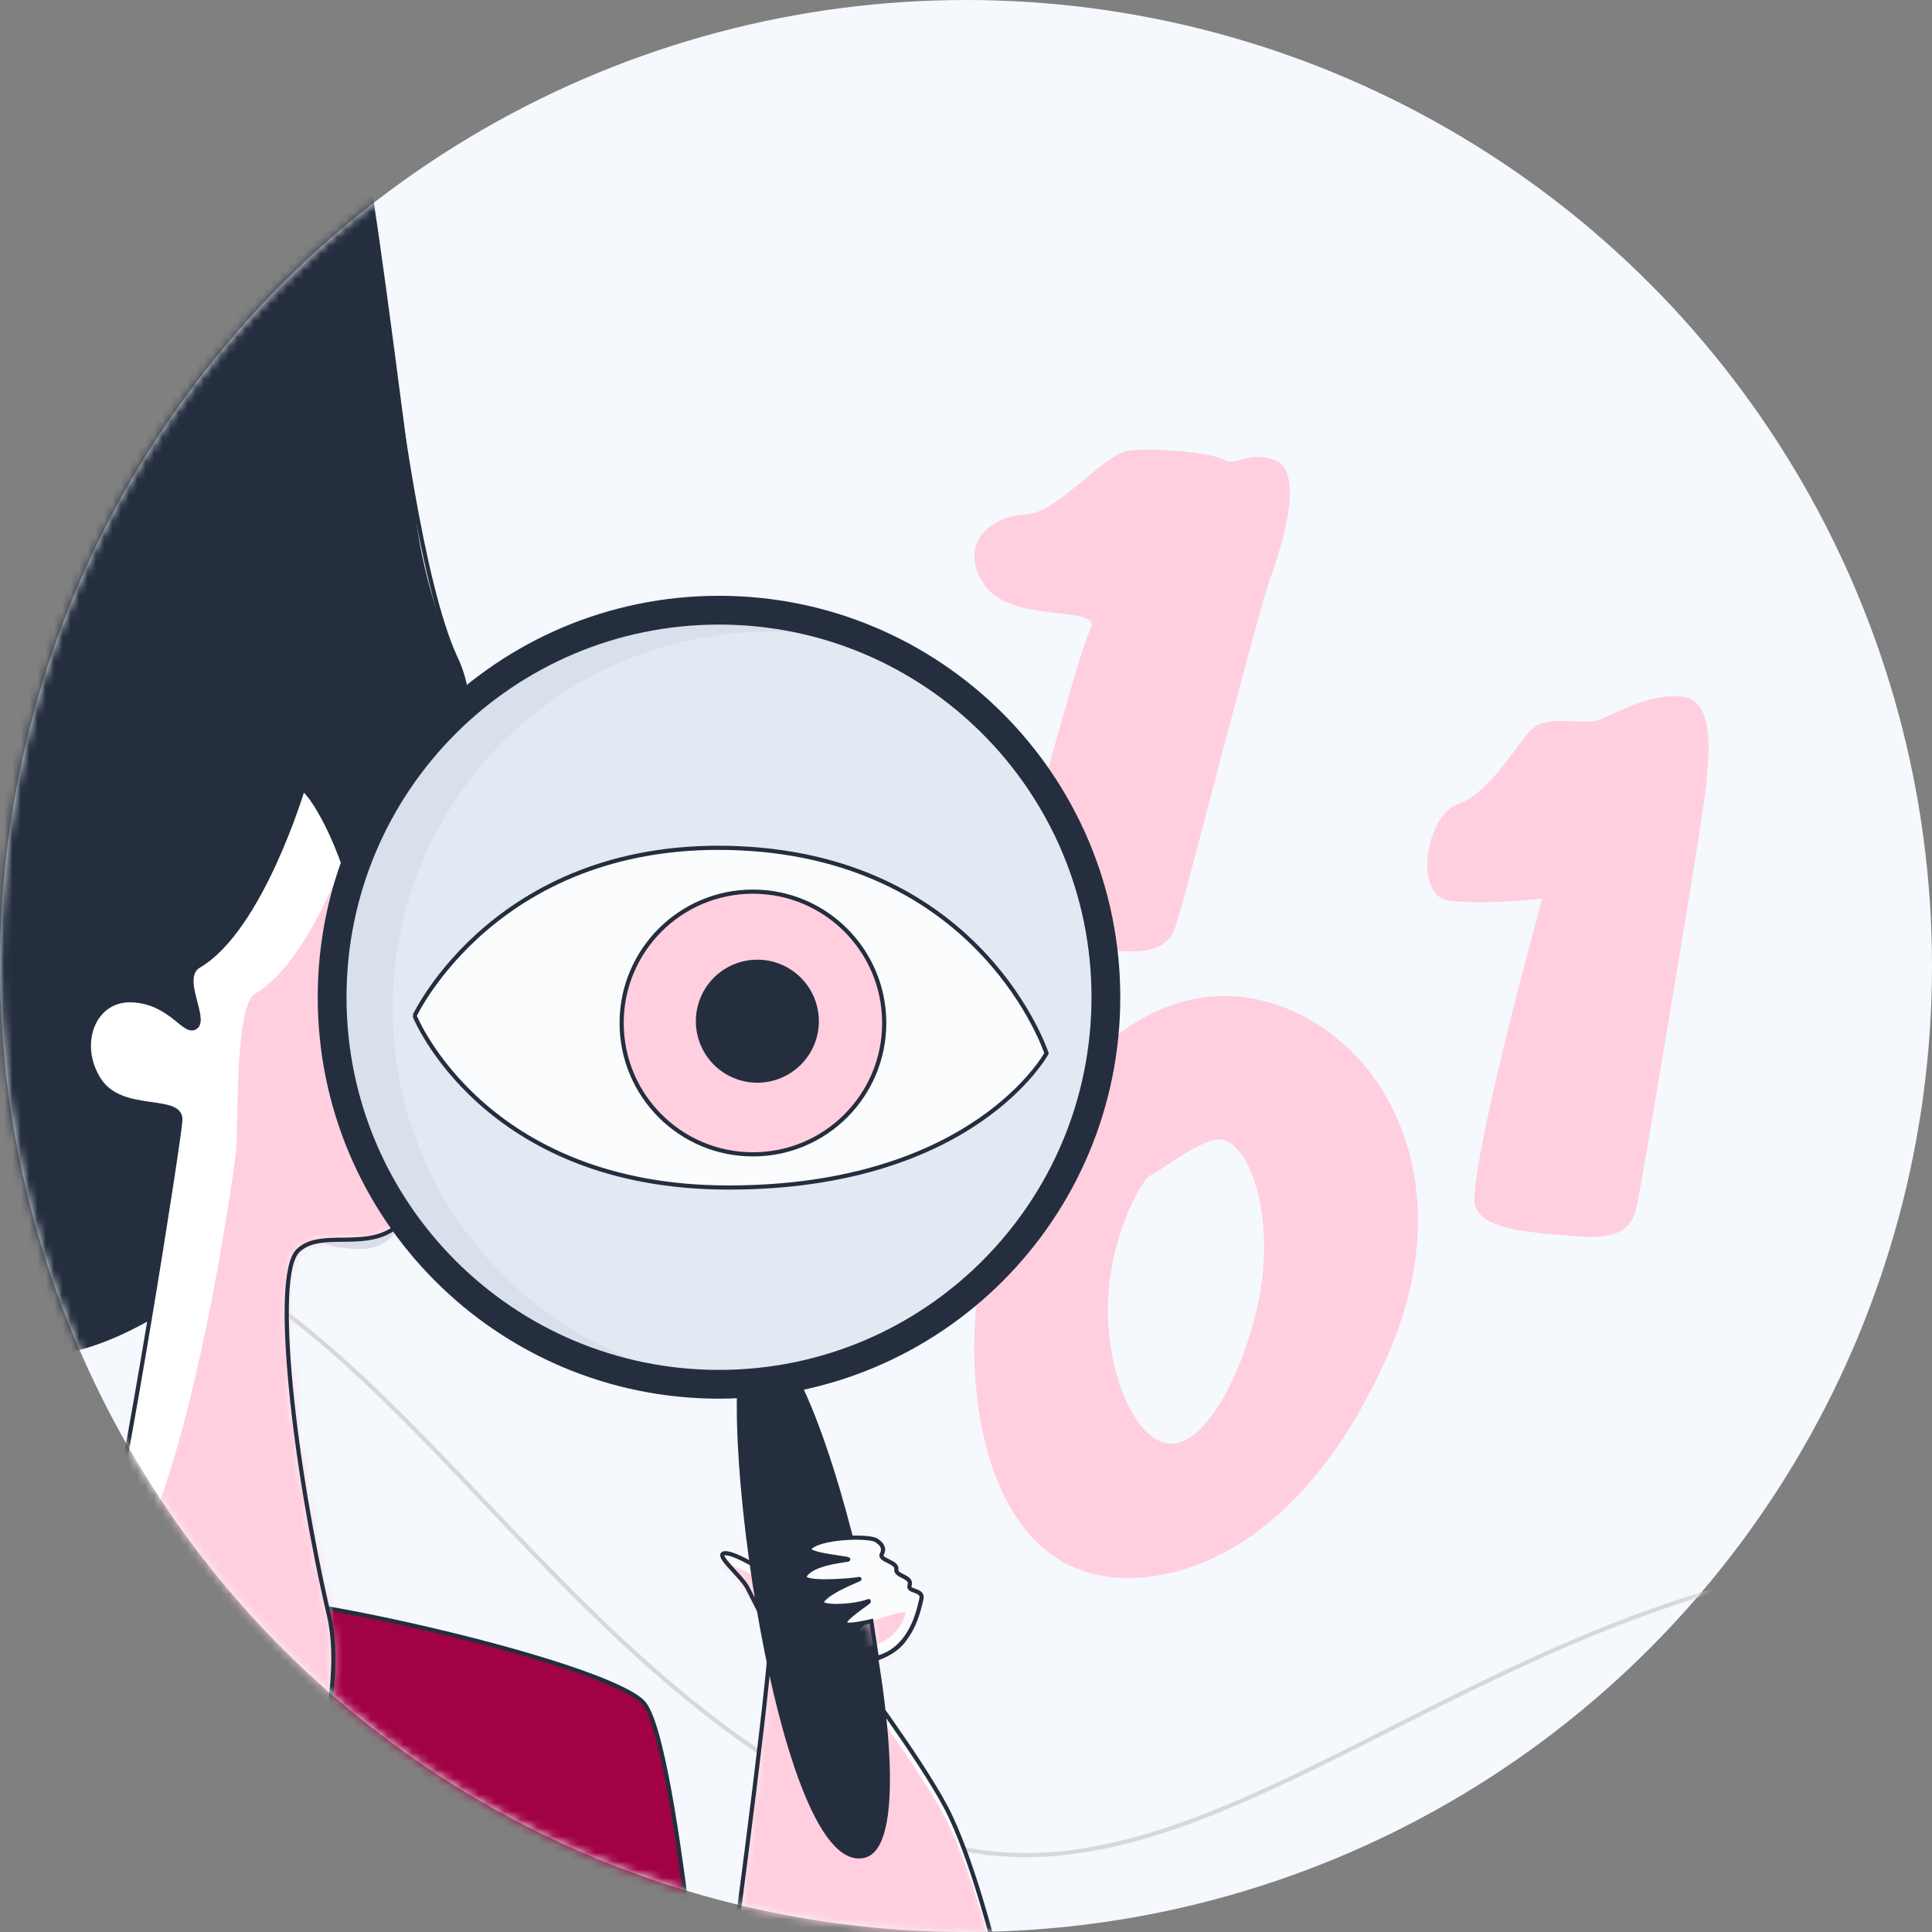 <svg xmlns="http://www.w3.org/2000/svg" xmlns:xlink="http://www.w3.org/1999/xlink" width="232" height="232" viewBox="0 0 232 232">
    <rect x="0" y="0" width="232" height="232" fill="#808080" stroke="none"/>
    <defs>
        <circle id="a" cx="116" cy="116" r="116"/>
        <path id="c" d="M13.245 21.436c-2.421 1.42.988 6.285-.366 7.345-1.355 1.06-2.854-2.934-7.59-3.198-4.735-.264-6.773 5.297-4.022 9.554 2.751 4.257 10.007 1.771 9.741 4.92-.265 3.148-6.356 42.084-9.923 56.996-2.826 11.816 7.84 33.356 16.002 33.356 8.225 0 14.118-20.942 11.786-30.906-4.133-17.66-6.854-40.812-3.743-43.846 3.113-3.033 9.857.994 13.335-4.651 1.157-1.878.57-7.816-.875-15.008-.47-2.34 7.085-4.431 4.681-5.377-4.257-1.675-8.719-8.757-9.66-13.91-1.59-8.707-5.37-15.406-6.887-16.502 0 0-5.038 16.863-12.479 21.227"/>
        <path id="e" d="M.717.293c-1.264.14 1.967 2.67 2.74 4.147.773 1.477 2.038 4.218 2.74 4.85.703.633-4.367 38.467-4.367 38.467h31.298s-2.704-10.95-5.796-16.877c-3.091-5.927-11.5-17.116-11.5-17.116s4.338-.517 6.254-2.837c1.914-2.32-3.56-8.835-5.308-8.826-1.748.01-7.763 1.443-10.58.793 0 0-4.007-2.606-5.38-2.606a.928.928 0 0 0-.1.005"/>
        <path id="g" d="M.271 46.84c0 25.669 20.8 46.478 46.459 46.478 25.658 0 46.458-20.81 46.458-46.479S72.388.362 46.73.362C21.072.362.27 21.17.27 46.839"/>
        <path id="i" d="M1.004 1.373c-.825.876 5.368 1.273 4.541 1.42-.807.145-4.28.493-5.132 1.915-.666 1.111 5.607.59 6.444.417.82-.169-3.327 1.218-4.357 2.604-.67.9 3.588.746 5.395.096C8.996 7.429 5.437 9.462 5.2 10.36c-.17.647 3.19-.184 3.19-.184l.66 4.41c4.214-1.059 5.078-5.94 5.352-7.09.273-1.148-1.695-.82-1.424-1.586.405-1.143-1.749-1.093-1.584-1.968.164-.876-2.131-1.094-1.748-1.805.382-.71 0-1.257-.681-1.679-.32-.199-1.25-.307-2.376-.307-2.063 0-4.78.366-5.584 1.222"/>
    </defs>
    <g fill="none" fill-rule="evenodd">
        <mask id="b" fill="#fff">
            <use xlink:href="#a"/>
        </mask>
        <use fill="#F5F8FC" xlink:href="#a"/>
        <g mask="url(#b)">
            <path stroke="#D8D8D8" stroke-width=".5" d="M-32.573 140.465s20.388-4.947 52.021 8.394c31.634 13.342 49.337 54.91 89.673 71.197 40.335 16.286 79.386-46.768 149.54-31.087"/>
            <path fill="#D5DFE8" d="M44.495 134.685c2.808 2.11 7.09 6.754 4.99 10.014-2.1 3.26-2.509 6.359-9.6 4.937-4.083-.818-12.15-9.089-9.719-12.69 2.431-3.602 5.821-8.654 14.33-2.26M29.107 88.111c1.868-3.297 5.433-6.375 9.41-4.888 3.98 1.486 4.723 2.205 5.555 4.923.833 2.718 1.874 3.043.526 6.321-1.348 3.278-1.048 4.507-3.142 6.577-2.093 2.07-7.29 4.988-11.055 2.253-3.765-2.735-5.326-8.073-1.294-15.186M13.822 208.631c2.778-1.175 5.51-.926 7.457-1.06 1.946-.135 7.156 3.812 10.297 11.914 3.142 8.102-9.395 9.776-13.163 6.842-3.769-2.935-7.228-5.088-7.657-9.862-.43-4.775.817-6.883 3.066-7.834"/>
            <g fill="#FFCFDF">
                <path d="M151.282 155.442c-1.622 8.787-6.38 18.102-10.702 17.925-4.322-.176-7.931-8.852-7.51-17.377.422-8.526 4.372-14.504 4.894-14.74 1.228-.557 6.695-4.817 8.716-4.406 3.836.78 6.224 9.811 4.602 18.598m.64-35.198c-14.037-3.693-26 9.036-31.922 24.197-5.923 15.161-3.908 43.334 13.608 44.956 9.777.906 23.49-5.21 32.958-26.494 9.467-21.283-.606-38.966-14.644-42.659M141.07 111.51c-1.65 4.45-8.441 2.148-11.48 2.16-3.037.011-10.928.891-8.334-6.046 2.594-6.938 8.106-28.985 9.692-32.061 1.586-3.076-9.504-.44-12.802-5.434-3.298-4.993 1.196-8.239 4.965-8.33 3.768-.09 9.342-7.19 12.277-7.651 2.935-.46 10.363.227 11.6 1.075 1.238.846 2.867-1.127 6.087.014 3.221 1.14 1.532 8.455-.413 13.84-1.944 5.387-10.435 39.317-11.591 42.433M204.711 95.588c.705-5.44 1.056-11.41-2.573-11.915-3.629-.506-7.71 1.76-9.87 2.692-2.16.932-6.508-.833-8.556 1.435-2.048 2.269-4.864 7.423-8.664 8.764-3.8 1.34-5.362 11.01-1.07 11.577 4.29.567 11.226-.242 11.226-.242s-7.753 27.983-8.156 35.918c-.178 3.507 5.23 4.035 10.13 4.462 4.902.428 8.567.793 9.41-3.578.845-4.372 7.331-43.005 8.123-49.113"/>
            </g>
            <path fill="#242E3E" d="M-3.032 161.53c-10.14-3.656-5.617-18.627-12.051-21.355-6.434-2.729-10.518-5.19-13.527-10.41-3.01-5.22-2.182-88.343-2.182-88.343C1.012 25.253 25.783 17.169 43.522 17.169c.483 0 2.57 14.552 6.262 43.657 0 0 .703 9.316 5.002 18.348 4.299 9.03-.138 31.232-10.386 42.71-10.248 11.477-7.884 25.454-23.574 34.7-4.418 2.603-13.719 8.6-23.858 4.945z"/>
            <path stroke="#242E3E" stroke-width=".5" d="M20.826 156.584c-4.418 2.603-13.719 8.6-23.858 4.945-10.14-3.655-5.617-18.626-12.051-21.354-6.434-2.729-10.518-5.19-13.527-10.41-3.01-5.22-1.338-85.591-1.338-85.591l77.096-.8c.467 2.898 3.339 26.768 7.638 35.8 4.299 9.03-.138 31.232-10.386 42.71-10.248 11.477-7.884 25.454-23.574 34.7z"/>
            <path fill="#A10244" d="M-26.111 233.982l111.778 24.8s-4.08-49.997-8.479-54.399c-4.4-4.4-37.835-12.323-49.714-12.764-11.878-.44-53.585 3.962-53.585 3.962v38.401z"/>
            <path stroke="#242E3E" stroke-width=".5" d="M-26.111 233.982l111.778 26.4s-4.08-51.597-8.479-55.999c-4.4-4.4-37.835-12.323-49.714-12.764-11.878-.44-53.585 3.962-53.585 3.962v38.401z"/>
            <path fill="#FFF" d="M27.732 224.945c8.225 0 14.118-20.942 11.786-30.907-4.133-17.659-6.855-40.81-3.743-43.844 3.113-3.034 9.857.993 13.335-4.652 1.157-1.878.57-7.816-.874-15.008-.47-2.34 7.084-4.43 4.68-5.377-4.257-1.676-8.719-8.757-9.66-13.91-1.59-8.707-5.37-15.406-6.887-16.502 0 0-5.037 16.863-12.479 21.227-2.42 1.42.988 6.286-.366 7.345-1.355 1.06-2.854-2.934-7.59-3.198-4.734-.264-6.773 5.297-4.022 9.554 2.751 4.257 10.007 1.771 9.742 4.92-.266 3.149-6.357 42.084-9.924 56.996-2.826 11.816 7.84 33.356 16.002 33.356"/>
            <g transform="translate(10.645 94.536)">
                <mask id="d" fill="#fff">
                    <use xlink:href="#c"/>
                </mask>
                <path fill="#FFCFDF" d="M14.705 136.624c11.125 1.959 25.404-20.055 20.886-33.75-5.683-17.223-6.855-40.811-3.743-43.845 3.113-3.034 9.858.994 13.335-4.651 1.157-1.879.57-7.817-.875-15.009-.469-2.34 7.085-4.43 4.681-5.377-4.257-1.676-8.719-8.757-9.66-13.91-1.59-8.707-5.37-15.406-6.887-16.502 0 0-5.038 16.864-12.479 21.227-2.421 1.42-1.971 15.473-2.237 18.621-.265 3.15-7.126 51.2-16.64 53.625-8.949 2.28-9.702 35.465 13.619 39.571" mask="url(#d)"/>
            </g>
            <g>
                <path stroke="#242E3E" stroke-width=".5" d="M27.732 224.945c8.225 0 14.118-20.942 11.786-30.907-4.133-17.659-6.855-40.81-3.743-43.844 3.113-3.034 9.857.993 13.335-4.652 1.157-1.878.57-7.816-.874-15.008-.47-2.34 7.084-4.43 4.68-5.377-4.257-1.676-8.719-8.757-9.66-13.91-1.59-8.707-5.37-15.406-6.887-16.502 0 0-5.037 16.863-12.479 21.227-2.42 1.42.988 6.286-.366 7.345-1.355 1.06-2.854-2.934-7.59-3.198-4.734-.264-6.773 5.297-4.022 9.554 2.751 4.257 10.007 1.771 9.742 4.92-.266 3.149-6.357 42.084-9.924 56.996-2.826 11.816 7.84 33.356 16.002 33.356z"/>
                <path fill="#FBFCFE" d="M92.497 189.119s-4.215-2.741-5.48-2.6c-1.265.14 1.967 2.67 2.74 4.146.773 1.476 2.038 4.217 2.74 4.85.703.633-4.367 38.467-4.367 38.467h31.298s-2.704-10.95-5.796-16.877c-3.09-5.927-11.5-17.116-11.5-17.116s4.338-.517 6.253-2.837c1.915-2.32-3.56-8.835-5.307-8.826-1.749.01-7.764 1.443-10.58.793"/>
            </g>
            <g transform="translate(86.3 186.225)">
                <mask id="f" fill="#fff">
                    <use xlink:href="#e"/>
                </mask>
                <path fill="#FFCFDF" d="M6.143 4.191s-4.215-2.74-5.48-2.6c-1.265.14 1.967 2.67 2.74 4.147.773 1.476 2.038 4.217 2.74 4.85.703.632-4.367 38.467-4.367 38.467h31.298s-2.704-10.95-5.796-16.877c-3.09-5.928-11.5-17.117-11.5-17.117s4.338-.517 6.253-2.837c1.915-2.32-3.559-8.834-5.307-8.825-1.748.009-7.764 1.442-10.58.792" mask="url(#f)"/>
            </g>
            <g>
                <path stroke="#242E3E" stroke-width=".5" d="M92.497 189.119s-4.215-2.741-5.48-2.6c-1.265.14 1.967 2.67 2.74 4.146.773 1.476 2.038 4.217 2.74 4.85.703.633-4.367 38.467-4.367 38.467h31.298s-2.704-10.95-5.796-16.877c-3.09-5.927-11.5-17.116-11.5-17.116s4.338-.517 6.253-2.837c1.915-2.32-3.56-8.835-5.307-8.826-1.749.01-7.764 1.443-10.58.793z"/>
                <path fill="#242E3E" d="M90.528 160.285c-5.562 1.081 2.59 65.223 13.255 62.556 8.888-2.224-5.256-64.112-13.255-62.556"/>
                <path stroke="#242E3E" stroke-width=".5" d="M90.528 160.285c-5.562 1.081 2.59 65.223 13.255 62.556 8.888-2.224-5.256-64.112-13.255-62.556z"/>
                <path fill="#D8E0EB" d="M132.798 119.75c0 25.67-20.8 46.479-46.458 46.479-25.658 0-46.458-20.81-46.458-46.478 0-25.67 20.8-46.478 46.458-46.478 25.658 0 46.458 20.808 46.458 46.478"/>
            </g>
            <g transform="translate(39.61 72.911)">
                <mask id="h" fill="#fff">
                    <use xlink:href="#g"/>
                </mask>
                <path fill="#E3E9F2" d="M97.963 48.174c0 24.981-20.242 45.232-45.212 45.232-24.97 0-45.213-20.251-45.213-45.232 0-24.98 20.243-45.231 45.213-45.231 24.97 0 45.212 20.25 45.212 45.231" mask="url(#h)"/>
            </g>
            <g>
                <path stroke="#242E3E" stroke-width="3.456" d="M132.798 119.75c0 25.67-20.8 46.479-46.458 46.479-25.658 0-46.458-20.81-46.458-46.478 0-25.67 20.8-46.478 46.458-46.478 25.658 0 46.458 20.808 46.458 46.478z"/>
                <path fill="#FBFCFE" d="M49.784 121.977s10.05-21.493 39.157-20.106c29.108 1.386 36.731 24.613 36.731 24.613s-8.752 16.118-38.206 16.118-37.682-20.625-37.682-20.625"/>
                <path stroke="#242E3E" stroke-width=".5" d="M49.784 121.977s10.05-21.493 39.157-20.106c29.108 1.386 36.731 24.613 36.731 24.613s-8.752 16.118-38.206 16.118-37.682-20.625-37.682-20.625z"/>
                <path fill="#FFCFDF" d="M106.181 122.844c0 8.711-7.059 15.773-15.767 15.773-8.707 0-15.766-7.062-15.766-15.773 0-8.712 7.059-15.773 15.766-15.773 8.708 0 15.767 7.061 15.767 15.773"/>
                <path stroke="#242E3E" stroke-width=".5" d="M106.181 122.844c0 8.711-7.059 15.773-15.767 15.773-8.707 0-15.766-7.062-15.766-15.773 0-8.712 7.059-15.773 15.766-15.773 8.708 0 15.767 7.061 15.767 15.773z"/>
                <path fill="#242E3E" d="M98.08 122.629a7.135 7.135 0 0 1-7.135 7.136 7.135 7.135 0 0 1-7.133-7.136 7.135 7.135 0 0 1 7.133-7.137 7.135 7.135 0 0 1 7.134 7.137"/>
                <path stroke="#242E3E" stroke-width=".5" d="M98.08 122.629a7.135 7.135 0 0 1-7.135 7.136 7.135 7.135 0 0 1-7.133-7.136 7.135 7.135 0 0 1 7.133-7.137 7.135 7.135 0 0 1 7.134 7.137z"/>
                <path fill="#FBFCFE" d="M97.247 185.868c1.244-1.323 7.053-1.477 7.96-.915.68.422 1.063.968.68 1.68-.382.71 1.913.929 1.748 1.804-.163.875 1.99.825 1.585 1.968-.271.766 1.697.438 1.423 1.587-.273 1.148-1.137 6.03-5.352 7.089l-.66-4.41s-3.359.831-3.188.185c.236-.9 3.797-2.932 2.695-2.536-1.808.65-6.064.804-5.395-.097 1.03-1.385 5.176-2.772 4.357-2.602-.837.172-7.11.693-6.444-.418.853-1.422 4.325-1.77 5.132-1.914.827-.148-5.366-.545-4.541-1.42"/>
            </g>
            <g transform="translate(96.243 184.495)">
                <mask id="j" fill="#fff">
                    <use xlink:href="#i"/>
                </mask>
                <path fill="#FFCFDF" d="M8.388 10.176c1.456-.461 4.089-1.356 4.089-1.008 0 .348-.775 3.18-4.089 3.976-3.313.795-1.681-2.432 0-2.968" mask="url(#j)"/>
            </g>
            <path stroke="#242E3E" stroke-width=".5" d="M97.247 185.868c1.244-1.323 7.053-1.477 7.96-.915.68.422 1.063.968.68 1.68-.382.71 1.913.929 1.748 1.804-.163.875 1.99.825 1.585 1.968-.271.766 1.697.438 1.423 1.587-.273 1.148-1.137 6.03-5.352 7.089l-.66-4.41s-3.359.831-3.188.185c.236-.9 3.797-2.932 2.695-2.536-1.808.65-6.064.804-5.395-.097 1.03-1.385 5.176-2.772 4.357-2.602-.837.172-7.11.693-6.444-.418.853-1.422 4.325-1.77 5.132-1.914.827-.148-5.366-.545-4.541-1.42z"/>
        </g>
    </g>
</svg>
